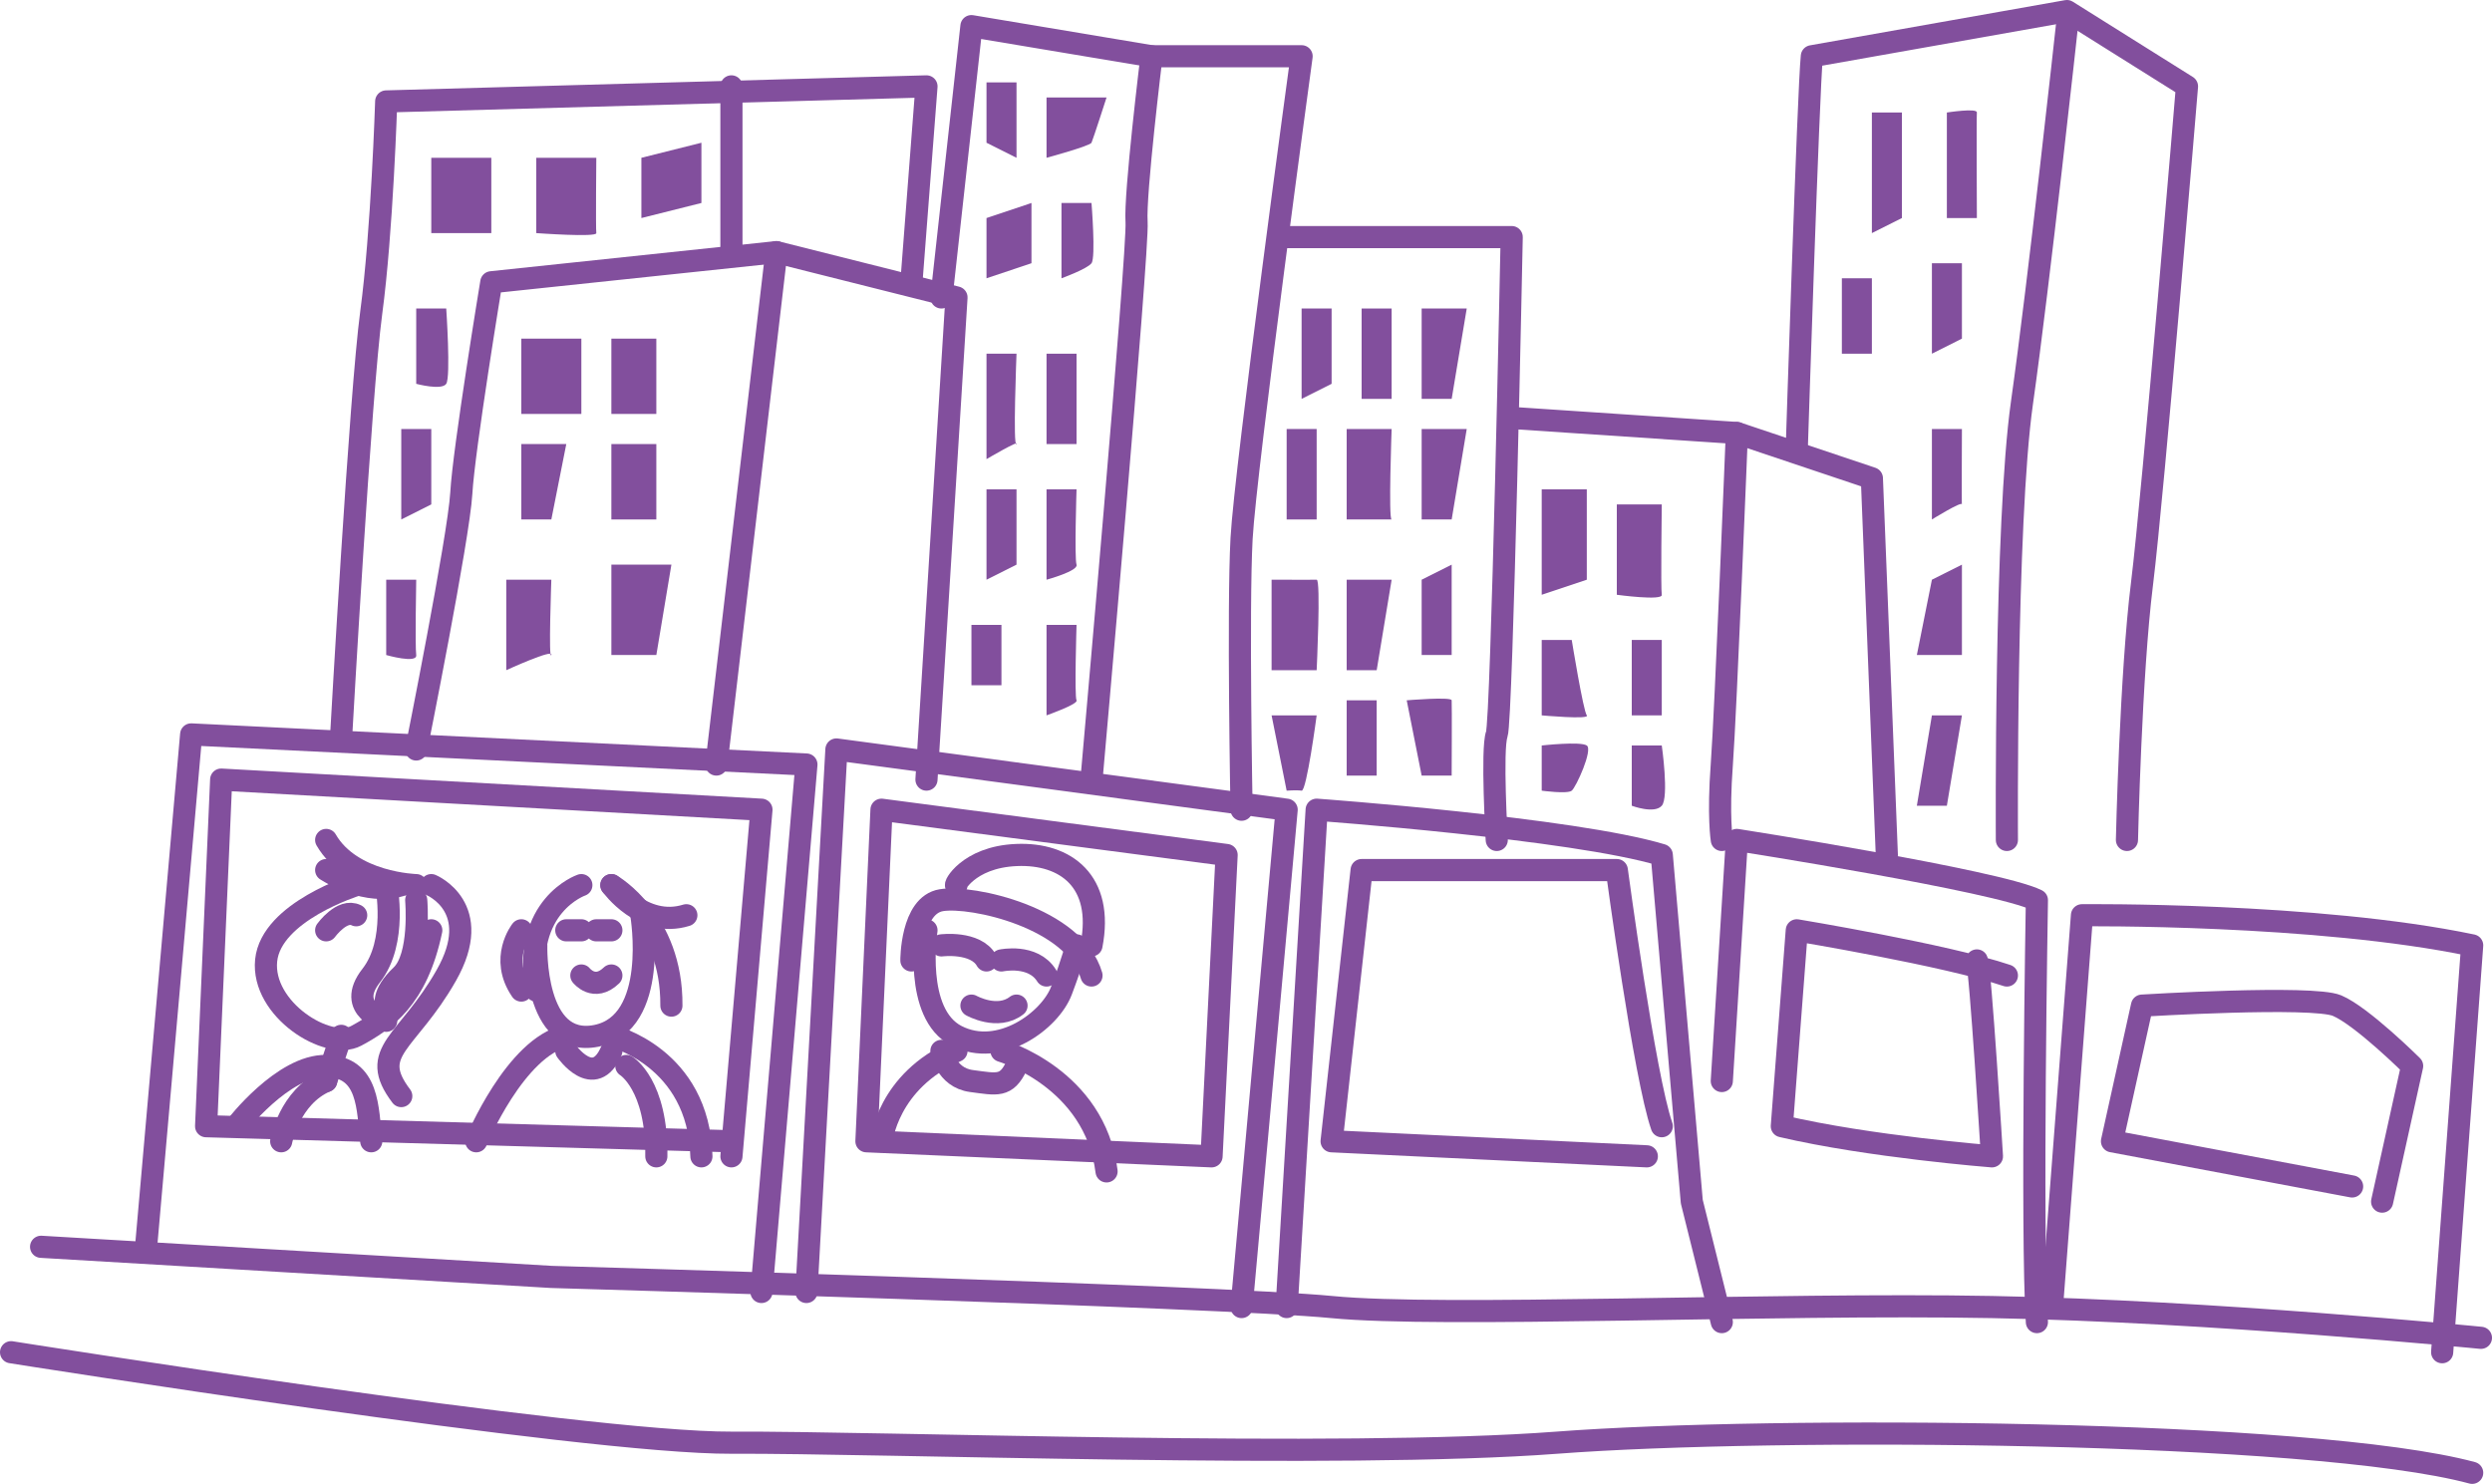 <svg version="1.1" id="&#x5716;&#x5C64;_1" xmlns="http://www.w3.org/2000/svg" xmlns:xlink="http://www.w3.org/1999/xlink" x="0px"
	 y="0px" width="225px" height="134px" viewBox="0 0 225 134" style="enable-background:new 0 0 225 134;" xml:space="preserve">
<g>
	<g>
		
			<path style="fill-rule:evenodd;clip-rule:evenodd;fill:none;stroke:#824F9D;stroke-width:2;stroke-linecap:round;stroke-linejoin:round;stroke-miterlimit:10;" d="
			M1,122.11c0,0,51.83,8.24,65.04,8.17c13.2-0.07,55.02,1.48,74.52,0c19.5-1.49,68.21-1.17,82.65,2.72"/>
		
			<path style="fill-rule:evenodd;clip-rule:evenodd;fill:none;stroke:#824F9D;stroke-width:2;stroke-linecap:round;stroke-linejoin:round;stroke-miterlimit:10;" d="
			M224,120.81c0,0-24.36-2.41-44.15-2.78c-19.79-0.37-49.66,0.98-59.62,0c-9.95-0.97-70.45-2.72-70.45-2.72l-46.07-2.72"/>
		
			<polyline style="fill-rule:evenodd;clip-rule:evenodd;fill:none;stroke:#824F9D;stroke-width:2;stroke-linecap:round;stroke-linejoin:round;stroke-miterlimit:10;" points="
			13.19,112.59 17.26,66.32 72.81,69.04 68.75,116.67 		"/>
		
			<polyline style="fill-rule:evenodd;clip-rule:evenodd;fill:none;stroke:#824F9D;stroke-width:2;stroke-linecap:round;stroke-linejoin:round;stroke-miterlimit:10;" points="
			66.04,103.06 18.61,101.7 19.97,70.4 68.75,73.12 66.04,104.42 		"/>
		
			<polygon style="fill-rule:evenodd;clip-rule:evenodd;fill:none;stroke:#824F9D;stroke-width:2;stroke-linecap:round;stroke-linejoin:round;stroke-miterlimit:10;" points="
			79.59,73.12 78.23,103.06 109.39,104.42 110.75,77.21 		"/>
		
			<polyline style="fill-rule:evenodd;clip-rule:evenodd;fill:none;stroke:#824F9D;stroke-width:2;stroke-linecap:round;stroke-linejoin:round;stroke-miterlimit:10;" points="
			72.81,116.67 75.52,67.68 116.17,73.12 112.1,118.03 		"/>
		
			<path style="fill-rule:evenodd;clip-rule:evenodd;fill:none;stroke:#824F9D;stroke-width:2;stroke-linecap:round;stroke-linejoin:round;stroke-miterlimit:10;" d="
			M116.17,118.03l2.71-44.91c0,0,23.16,1.68,31.16,4.09l2.71,31.3l2.71,10.88"/>
		
			<path style="fill-rule:evenodd;clip-rule:evenodd;fill:none;stroke:#824F9D;stroke-width:2;stroke-linecap:round;stroke-linejoin:round;stroke-miterlimit:10;" d="
			M148.69,104.42l-28.46-1.36l2.71-24.49h23.04c0,0,2.51,18.71,4.06,23.13"/>
		
			<path style="fill-rule:evenodd;clip-rule:evenodd;fill:none;stroke:#824F9D;stroke-width:2;stroke-linecap:round;stroke-linejoin:round;stroke-miterlimit:10;" d="
			M155.46,97.62l1.36-21.77c0,0,23.54,3.68,27.09,5.44c0,0-0.52,30.12,0,38.1"/>
		
			<path style="fill-rule:evenodd;clip-rule:evenodd;fill:none;stroke:#824F9D;stroke-width:2;stroke-linecap:round;stroke-linejoin:round;stroke-miterlimit:10;" d="
			M178.49,86.73c0.31,0.57,1.36,17.69,1.36,17.69s-11.09-0.87-18.97-2.72l1.35-17.69c0,0,13.52,2.24,18.97,4.08"/>
		
			<path style="fill-rule:evenodd;clip-rule:evenodd;fill:none;stroke:#824F9D;stroke-width:2;stroke-linecap:round;stroke-linejoin:round;stroke-miterlimit:10;" d="
			M220.5,122.11l2.71-36.74c-14.04-2.94-35.23-2.72-35.23-2.72l-2.71,35.38"/>
		
			<path style="fill-rule:evenodd;clip-rule:evenodd;fill:none;stroke:#824F9D;stroke-width:2;stroke-linecap:round;stroke-linejoin:round;stroke-miterlimit:10;" d="
			M212.37,107.14l-21.68-4.08l2.71-12.25c0,0,15.37-0.94,17.61,0c2.25,0.95,6.78,5.45,6.78,5.45l-2.71,12.25"/>
		
			<path style="fill-rule:evenodd;clip-rule:evenodd;fill:none;stroke:#824F9D;stroke-width:2;stroke-linecap:round;stroke-linejoin:round;stroke-miterlimit:10;" d="
			M37.58,79.93c0,0-5.85-0.14-8.13-4.08"/>
		
			<path style="fill-rule:evenodd;clip-rule:evenodd;fill:none;stroke:#824F9D;stroke-width:2;stroke-linecap:round;stroke-linejoin:round;stroke-miterlimit:10;" d="
			M36.23,79.93c0,0-2.78,1.12-6.78-1.36"/>
		
			<path style="fill-rule:evenodd;clip-rule:evenodd;fill:none;stroke:#824F9D;stroke-width:2;stroke-linecap:round;stroke-linejoin:round;stroke-miterlimit:10;" d="
			M32.16,79.93c0,0-7.68,2.38-8.13,6.8c-0.44,4.42,5.58,8.18,8.13,6.81c2.55-1.38,5.48-3.33,6.78-9.53"/>
		
			<path style="fill-rule:evenodd;clip-rule:evenodd;fill:none;stroke:#824F9D;stroke-width:2;stroke-linecap:round;stroke-linejoin:round;stroke-miterlimit:10;" d="
			M38.94,79.93c0,0,4.85,2.01,1.35,8.16c-3.5,6.16-7.14,6.83-4.06,10.89"/>
		
			<path style="fill-rule:evenodd;clip-rule:evenodd;fill:none;stroke:#824F9D;stroke-width:2;stroke-linecap:round;stroke-linejoin:round;stroke-miterlimit:10;" d="
			M21.32,101.7c0,0,4.24-5.52,8.13-5.44c3.9,0.08,3.73,3.87,4.07,6.8"/>
		
			<path style="fill-rule:evenodd;clip-rule:evenodd;fill:none;stroke:#824F9D;stroke-width:2;stroke-linecap:round;stroke-linejoin:round;stroke-miterlimit:10;" d="
			M25.39,103.06c0,0,0.74-4.02,4.06-5.44"/>
		
			<line style="fill-rule:evenodd;clip-rule:evenodd;fill:none;stroke:#824F9D;stroke-width:2;stroke-linecap:round;stroke-linejoin:round;stroke-miterlimit:10;" x1="30.81" y1="93.54" x2="29.45" y2="97.62"/>
		
			<path style="fill-rule:evenodd;clip-rule:evenodd;fill:none;stroke:#824F9D;stroke-width:2;stroke-linecap:round;stroke-linejoin:round;stroke-miterlimit:10;" d="
			M29.45,84.01c0,0,1.45-2,2.71-1.36"/>
		
			<path style="fill-rule:evenodd;clip-rule:evenodd;fill:none;stroke:#824F9D;stroke-width:2;stroke-linecap:round;stroke-linejoin:round;stroke-miterlimit:10;" d="
			M34.87,79.93c0,0,1.04,5.11-1.35,8.16c-2.4,3.06,1.35,4.09,1.35,4.09"/>
		
			<path style="fill-rule:evenodd;clip-rule:evenodd;fill:none;stroke:#824F9D;stroke-width:2;stroke-linecap:round;stroke-linejoin:round;stroke-miterlimit:10;" d="
			M37.58,81.29c0,0,0.45,5.11-1.35,6.8s-1.36,2.72-1.36,2.72"/>
		
			<path style="fill-rule:evenodd;clip-rule:evenodd;fill:none;stroke:#824F9D;stroke-width:2;stroke-linecap:round;stroke-linejoin:round;stroke-miterlimit:10;" d="
			M47.07,84.01c0,0-2,2.52,0,5.44"/>
		
			<path style="fill-rule:evenodd;clip-rule:evenodd;fill:none;stroke:#824F9D;stroke-width:2;stroke-linecap:round;stroke-linejoin:round;stroke-miterlimit:10;" d="
			M52.49,79.93c0,0-5.36,1.84-4.07,9.52"/>
		
			<path style="fill-rule:evenodd;clip-rule:evenodd;fill:none;stroke:#824F9D;stroke-width:2;stroke-linecap:round;stroke-linejoin:round;stroke-miterlimit:10;" d="
			M55.2,79.93c0,0,2.81,3.95,6.77,2.72"/>
		
			<path style="fill-rule:evenodd;clip-rule:evenodd;fill:none;stroke:#824F9D;stroke-width:2;stroke-linecap:round;stroke-linejoin:round;stroke-miterlimit:10;" d="
			M55.2,79.93c0,0,5.48,3.12,5.42,10.88"/>
		
			<path style="fill-rule:evenodd;clip-rule:evenodd;fill:none;stroke:#824F9D;stroke-width:2;stroke-linecap:round;stroke-linejoin:round;stroke-miterlimit:10;" d="
			M57.91,82.65c0,0,1.64,9.74-4.07,10.89c-5.71,1.14-5.42-8.17-5.42-8.17"/>
		
			<line style="fill-rule:evenodd;clip-rule:evenodd;fill:none;stroke:#824F9D;stroke-width:2;stroke-linecap:round;stroke-linejoin:round;stroke-miterlimit:10;" x1="51.13" y1="84.01" x2="52.49" y2="84.01"/>
		
			<line style="fill-rule:evenodd;clip-rule:evenodd;fill:none;stroke:#824F9D;stroke-width:2;stroke-linecap:round;stroke-linejoin:round;stroke-miterlimit:10;" x1="53.84" y1="84.01" x2="55.2" y2="84.01"/>
		
			<path style="fill-rule:evenodd;clip-rule:evenodd;fill:none;stroke:#824F9D;stroke-width:2;stroke-linecap:round;stroke-linejoin:round;stroke-miterlimit:10;" d="
			M52.49,88.09c0,0,1.16,1.49,2.71,0"/>
		
			<path style="fill-rule:evenodd;clip-rule:evenodd;fill:none;stroke:#824F9D;stroke-width:2;stroke-linecap:round;stroke-linejoin:round;stroke-miterlimit:10;" d="
			M43,103.06c0,0,3.52-8.51,8.13-9.52"/>
		
			<path style="fill-rule:evenodd;clip-rule:evenodd;fill:none;stroke:#824F9D;stroke-width:2;stroke-linecap:round;stroke-linejoin:round;stroke-miterlimit:10;" d="
			M55.2,93.54c0,0,7.89,1.88,8.13,10.88"/>
		
			<path style="fill-rule:evenodd;clip-rule:evenodd;fill:none;stroke:#824F9D;stroke-width:2;stroke-linecap:round;stroke-linejoin:round;stroke-miterlimit:10;" d="
			M51.13,94.9c0,0,2.52,3.6,4.07,0"/>
		
			<path style="fill-rule:evenodd;clip-rule:evenodd;fill:none;stroke:#824F9D;stroke-width:2;stroke-linecap:round;stroke-linejoin:round;stroke-miterlimit:10;" d="
			M56.55,96.26c0,0,2.79,1.69,2.71,8.16"/>
		
			<path style="fill-rule:evenodd;clip-rule:evenodd;fill:none;stroke:#824F9D;stroke-width:2;stroke-linecap:round;stroke-linejoin:round;stroke-miterlimit:10;" d="
			M83.65,84.01c0,0-1.19,7.52,2.71,9.53c3.9,2.01,8.47-1.39,9.48-4.09c1.02-2.7,1.36-4.08,1.36-4.08"/>
		
			<path style="fill-rule:evenodd;clip-rule:evenodd;fill:none;stroke:#824F9D;stroke-width:2;stroke-linecap:round;stroke-linejoin:round;stroke-miterlimit:10;" d="
			M82.29,86.73c0,0-0.03-5,2.71-5.44c2.75-0.45,12.02,1.58,13.55,6.8"/>
		
			<path style="fill-rule:evenodd;clip-rule:evenodd;fill:none;stroke:#824F9D;stroke-width:2;stroke-linecap:round;stroke-linejoin:round;stroke-miterlimit:10;" d="
			M86.36,79.93c-0.33,0.26,0.98-2.54,5.42-2.72c4.44-0.19,7.89,2.38,6.77,8.16"/>
		
			<path style="fill-rule:evenodd;clip-rule:evenodd;fill:none;stroke:#824F9D;stroke-width:2;stroke-linecap:round;stroke-linejoin:round;stroke-miterlimit:10;" d="
			M85,85.37c0,0,3.09-0.39,4.07,1.36"/>
		
			<path style="fill-rule:evenodd;clip-rule:evenodd;fill:none;stroke:#824F9D;stroke-width:2;stroke-linecap:round;stroke-linejoin:round;stroke-miterlimit:10;" d="
			M90.42,86.73c0,0,2.84-0.61,4.07,1.36"/>
		
			<path style="fill-rule:evenodd;clip-rule:evenodd;fill:none;stroke:#824F9D;stroke-width:2;stroke-linecap:round;stroke-linejoin:round;stroke-miterlimit:10;" d="
			M87.71,90.81c0,0,2.36,1.33,4.07,0"/>
		
			<path style="fill-rule:evenodd;clip-rule:evenodd;fill:none;stroke:#824F9D;stroke-width:2;stroke-linecap:round;stroke-linejoin:round;stroke-miterlimit:10;" d="
			M79.59,103.06c0,0,0.5-5.43,6.77-8.16"/>
		
			<path style="fill-rule:evenodd;clip-rule:evenodd;fill:none;stroke:#824F9D;stroke-width:2;stroke-linecap:round;stroke-linejoin:round;stroke-miterlimit:10;" d="
			M90.42,94.9c0,0,8.44,2.45,9.49,10.88"/>
		
			<path style="fill-rule:evenodd;clip-rule:evenodd;fill:none;stroke:#824F9D;stroke-width:2;stroke-linecap:round;stroke-linejoin:round;stroke-miterlimit:10;" d="
			M85,94.9c0,0,0.38,2.41,2.71,2.72s3.15,0.57,4.07-1.36"/>
		
			<path style="fill-rule:evenodd;clip-rule:evenodd;fill:none;stroke:#824F9D;stroke-width:2;stroke-linecap:round;stroke-linejoin:round;stroke-miterlimit:10;" d="
			M30.81,66.32c0,0,1.73-30.84,2.71-38.1c0.98-7.27,1.35-19.06,1.35-19.06L83.65,7.8l-1.36,17.69"/>
		
			<path style="fill-rule:evenodd;clip-rule:evenodd;fill:none;stroke:#824F9D;stroke-width:2;stroke-linecap:round;stroke-linejoin:round;stroke-miterlimit:10;" d="
			M37.58,67.68c0,0,3.84-19.17,4.07-23.13c0.22-3.97,2.71-19.06,2.71-19.06l25.74-2.72l16.26,4.09L83.65,70.4"/>
		
			<line style="fill-rule:evenodd;clip-rule:evenodd;fill:none;stroke:#824F9D;stroke-width:2;stroke-linecap:round;stroke-linejoin:round;stroke-miterlimit:10;" x1="70.1" y1="22.77" x2="64.68" y2="69.04"/>
		
			<line style="fill-rule:evenodd;clip-rule:evenodd;fill:none;stroke:#824F9D;stroke-width:2;stroke-linecap:round;stroke-linejoin:round;stroke-miterlimit:10;" x1="66.04" y1="7.8" x2="66.04" y2="22.77"/>
		
			<path style="fill-rule:evenodd;clip-rule:evenodd;fill:none;stroke:#824F9D;stroke-width:2;stroke-linecap:round;stroke-linejoin:round;stroke-miterlimit:10;" d="
			M85,26.86l2.71-24.5l16.26,2.72h13.55c0,0-5.07,37.17-5.42,43.55c-0.34,6.38,0,24.49,0,24.49"/>
		
			<path style="fill-rule:evenodd;clip-rule:evenodd;fill:none;stroke:#824F9D;stroke-width:2;stroke-linecap:round;stroke-linejoin:round;stroke-miterlimit:10;" d="
			M98.55,70.4c0,0,4.25-47.87,4.07-50.35c-0.18-2.48,1.35-14.97,1.35-14.97"/>
		
			<path style="fill-rule:evenodd;clip-rule:evenodd;fill:none;stroke:#824F9D;stroke-width:2;stroke-linecap:round;stroke-linejoin:round;stroke-miterlimit:10;" d="
			M116.17,21.41h20.32c0,0-0.88,43.61-1.35,44.91c-0.48,1.3,0,9.53,0,9.53"/>
		
			<polyline style="fill-rule:evenodd;clip-rule:evenodd;fill:none;stroke:#824F9D;stroke-width:2;stroke-linecap:round;stroke-linejoin:round;stroke-miterlimit:10;" points="
			136.49,37.74 156.82,39.1 169.01,43.19 170.36,77.21 		"/>
		
			<path style="fill-rule:evenodd;clip-rule:evenodd;fill:none;stroke:#824F9D;stroke-width:2;stroke-linecap:round;stroke-linejoin:round;stroke-miterlimit:10;" d="
			M156.82,39.1c0,0-1.01,25.26-1.36,29.94s0,6.81,0,6.81"/>
		
			<path style="fill-rule:evenodd;clip-rule:evenodd;fill:none;stroke:#824F9D;stroke-width:2;stroke-linecap:round;stroke-linejoin:round;stroke-miterlimit:10;" d="
			M162.23,40.46c0,0,1.04-32.27,1.36-35.38L186.62,1l10.84,6.8c0,0-3.05,36.77-4.06,44.91c-1.02,8.15-1.36,23.14-1.36,23.14"/>
		
			<path style="fill-rule:evenodd;clip-rule:evenodd;fill:none;stroke:#824F9D;stroke-width:2;stroke-linecap:round;stroke-linejoin:round;stroke-miterlimit:10;" d="
			M181.2,75.85c0,0-0.18-28.59,1.36-39.47s4.06-34.02,4.06-34.02"/>
	</g>
	<g>
		<rect x="38.94" y="14.25" style="fill-rule:evenodd;clip-rule:evenodd;fill:#824F9D;" width="5.42" height="6.8"/>
		<path style="fill-rule:evenodd;clip-rule:evenodd;fill:#824F9D;" d="M48.42,14.25v6.8c0,0,5.48,0.4,5.42,0c-0.06-0.4,0-6.8,0-6.8
			H48.42z"/>
		<polygon style="fill-rule:evenodd;clip-rule:evenodd;fill:#824F9D;" points="57.91,14.25 57.91,19.69 63.33,18.33 63.33,12.89 		
			"/>
		<rect x="47.07" y="30.58" style="fill-rule:evenodd;clip-rule:evenodd;fill:#824F9D;" width="5.42" height="6.8"/>
		<rect x="55.2" y="30.58" style="fill-rule:evenodd;clip-rule:evenodd;fill:#824F9D;" width="4.06" height="6.8"/>
		<polygon style="fill-rule:evenodd;clip-rule:evenodd;fill:#824F9D;" points="47.07,40.1 47.07,46.91 49.78,46.91 51.13,40.1 		"/>
		<rect x="55.2" y="40.1" style="fill-rule:evenodd;clip-rule:evenodd;fill:#824F9D;" width="4.06" height="6.81"/>
		<path style="fill-rule:evenodd;clip-rule:evenodd;fill:#824F9D;" d="M45.71,52.35v8.17c0,0,4.34-1.99,4.07-1.37
			c-0.27,0.63,0-6.8,0-6.8H45.71z"/>
		<polygon style="fill-rule:evenodd;clip-rule:evenodd;fill:#824F9D;" points="55.2,50.99 55.2,59.15 59.26,59.15 60.62,50.99 		"/>
		<path style="fill-rule:evenodd;clip-rule:evenodd;fill:#824F9D;" d="M37.58,27.86v6.8c0,0,2.3,0.62,2.71,0c0.42-0.62,0-6.8,0-6.8
			H37.58z"/>
		<polygon style="fill-rule:evenodd;clip-rule:evenodd;fill:#824F9D;" points="36.23,38.74 36.23,46.91 38.94,45.55 38.94,38.74 		
			"/>
		<path style="fill-rule:evenodd;clip-rule:evenodd;fill:#824F9D;" d="M34.87,52.35v6.8c0,0,2.82,0.81,2.71,0c-0.11-0.8,0-6.8,0-6.8
			H34.87z"/>
		<polygon style="fill-rule:evenodd;clip-rule:evenodd;fill:#824F9D;" points="89.07,7.44 89.07,12.89 91.78,14.25 91.78,7.44 		"/>
		<path style="fill-rule:evenodd;clip-rule:evenodd;fill:#824F9D;" d="M94.49,8.8v5.45c0,0,3.93-1.07,4.06-1.36
			c0.14-0.3,1.36-4.09,1.36-4.09H94.49z"/>
		<polygon style="fill-rule:evenodd;clip-rule:evenodd;fill:#824F9D;" points="89.07,19.69 89.07,25.13 93.13,23.77 93.13,18.33 		
			"/>
		<path style="fill-rule:evenodd;clip-rule:evenodd;fill:#824F9D;" d="M95.84,18.33v6.8c0,0,2.32-0.84,2.71-1.36
			c0.4-0.52,0-5.44,0-5.44H95.84z"/>
		<path style="fill-rule:evenodd;clip-rule:evenodd;fill:#824F9D;" d="M89.07,31.94v9.52c0,0,3.05-1.79,2.71-1.36
			c-0.34,0.44,0-8.16,0-8.16H89.07z"/>
		<rect x="94.49" y="31.94" style="fill-rule:evenodd;clip-rule:evenodd;fill:#824F9D;" width="2.71" height="8.16"/>
		<polygon style="fill-rule:evenodd;clip-rule:evenodd;fill:#824F9D;" points="89.07,44.19 89.07,52.35 91.78,50.99 91.78,44.19 		
			"/>
		<path style="fill-rule:evenodd;clip-rule:evenodd;fill:#824F9D;" d="M94.49,44.19v8.16c0,0,2.9-0.79,2.71-1.36
			c-0.2-0.57,0-6.8,0-6.8H94.49z"/>
		<rect x="87.71" y="56.43" style="fill-rule:evenodd;clip-rule:evenodd;fill:#824F9D;" width="2.71" height="5.45"/>
		<path style="fill-rule:evenodd;clip-rule:evenodd;fill:#824F9D;" d="M94.49,56.43v8.17c0,0,2.9-1.02,2.71-1.36
			c-0.2-0.34,0-6.81,0-6.81H94.49z"/>
		<polygon style="fill-rule:evenodd;clip-rule:evenodd;fill:#824F9D;" points="117.52,27.86 117.52,36.02 120.23,34.66 
			120.23,27.86 		"/>
		<rect x="122.94" y="27.86" style="fill-rule:evenodd;clip-rule:evenodd;fill:#824F9D;" width="2.71" height="8.16"/>
		<polygon style="fill-rule:evenodd;clip-rule:evenodd;fill:#824F9D;" points="128.36,27.86 128.36,36.02 131.07,36.02 
			132.43,27.86 		"/>
		<rect x="116.17" y="38.74" style="fill-rule:evenodd;clip-rule:evenodd;fill:#824F9D;" width="2.71" height="8.17"/>
		<path style="fill-rule:evenodd;clip-rule:evenodd;fill:#824F9D;" d="M121.59,38.74v8.17h4.06c-0.3,0,0-8.17,0-8.17H121.59z"/>
		<polygon style="fill-rule:evenodd;clip-rule:evenodd;fill:#824F9D;" points="128.36,38.74 128.36,46.91 131.07,46.91 
			132.43,38.74 		"/>
		<path style="fill-rule:evenodd;clip-rule:evenodd;fill:#824F9D;" d="M114.81,52.35v8.17h4.07c0,0,0.39-8.19,0-8.17
			c-0.39,0.02-2.71,0-2.71,0H114.81z"/>
		<polygon style="fill-rule:evenodd;clip-rule:evenodd;fill:#824F9D;" points="121.59,52.35 121.59,60.52 124.3,60.52 125.65,52.35 
					"/>
		<polygon style="fill-rule:evenodd;clip-rule:evenodd;fill:#824F9D;" points="128.36,52.35 128.36,59.15 131.07,59.15 
			131.07,50.99 		"/>
		<path style="fill-rule:evenodd;clip-rule:evenodd;fill:#824F9D;" d="M114.81,64.6l1.36,6.8c0,0,0.91-0.07,1.35,0
			c0.45,0.08,1.36-6.8,1.36-6.8H114.81z"/>
		<rect x="121.59" y="63.24" style="fill-rule:evenodd;clip-rule:evenodd;fill:#824F9D;" width="2.71" height="6.8"/>
		<path style="fill-rule:evenodd;clip-rule:evenodd;fill:#824F9D;" d="M127.01,63.24l1.35,6.8h2.71c0,0,0.03-6.46,0-6.8
			C131.04,62.9,127.01,63.24,127.01,63.24z"/>
		<polygon style="fill-rule:evenodd;clip-rule:evenodd;fill:#824F9D;" points="139.2,44.19 139.2,53.71 143.27,52.35 143.27,44.19 
					"/>
		<path style="fill-rule:evenodd;clip-rule:evenodd;fill:#824F9D;" d="M145.98,45.55v8.16c0,0,4.17,0.57,4.06,0
			c-0.1-0.56,0-8.16,0-8.16H145.98z"/>
		<path style="fill-rule:evenodd;clip-rule:evenodd;fill:#824F9D;" d="M139.2,57.79v6.81c0,0,4.38,0.4,4.07,0
			c-0.32-0.4-1.36-6.81-1.36-6.81H139.2z"/>
		<rect x="147.33" y="57.79" style="fill-rule:evenodd;clip-rule:evenodd;fill:#824F9D;" width="2.71" height="6.81"/>
		<path style="fill-rule:evenodd;clip-rule:evenodd;fill:#824F9D;" d="M139.2,67.32v4.08c0,0,2.32,0.32,2.71,0
			c0.39-0.31,1.93-3.69,1.36-4.08C142.69,66.93,139.2,67.32,139.2,67.32z"/>
		<path style="fill-rule:evenodd;clip-rule:evenodd;fill:#824F9D;" d="M147.33,67.32v5.44c0,0,2.04,0.77,2.71,0
			c0.67-0.76,0-5.44,0-5.44H147.33z"/>
		<rect x="166.3" y="25.13" style="fill-rule:evenodd;clip-rule:evenodd;fill:#824F9D;" width="2.71" height="6.81"/>
		<polygon style="fill-rule:evenodd;clip-rule:evenodd;fill:#824F9D;" points="169.01,10.16 169.01,21.05 171.72,19.69 
			171.72,10.16 		"/>
		<path style="fill-rule:evenodd;clip-rule:evenodd;fill:#824F9D;" d="M175.78,10.16v9.53h2.71c0,0-0.04-9.09,0-9.53
			C178.54,9.73,175.78,10.16,175.78,10.16z"/>
		<polygon style="fill-rule:evenodd;clip-rule:evenodd;fill:#824F9D;" points="174.43,23.77 174.43,31.94 177.14,30.58 
			177.14,23.77 		"/>
		<path style="fill-rule:evenodd;clip-rule:evenodd;fill:#824F9D;" d="M174.43,38.74v8.17c0,0,2.73-1.69,2.71-1.36
			c-0.03,0.32,0-6.81,0-6.81H174.43z"/>
		<polygon style="fill-rule:evenodd;clip-rule:evenodd;fill:#824F9D;" points="174.43,52.35 173.07,59.15 177.14,59.15 
			177.14,50.99 		"/>
		<polygon style="fill-rule:evenodd;clip-rule:evenodd;fill:#824F9D;" points="174.43,64.6 173.07,72.76 175.78,72.76 177.14,64.6 
					"/>
	</g>
</g>
</svg>
